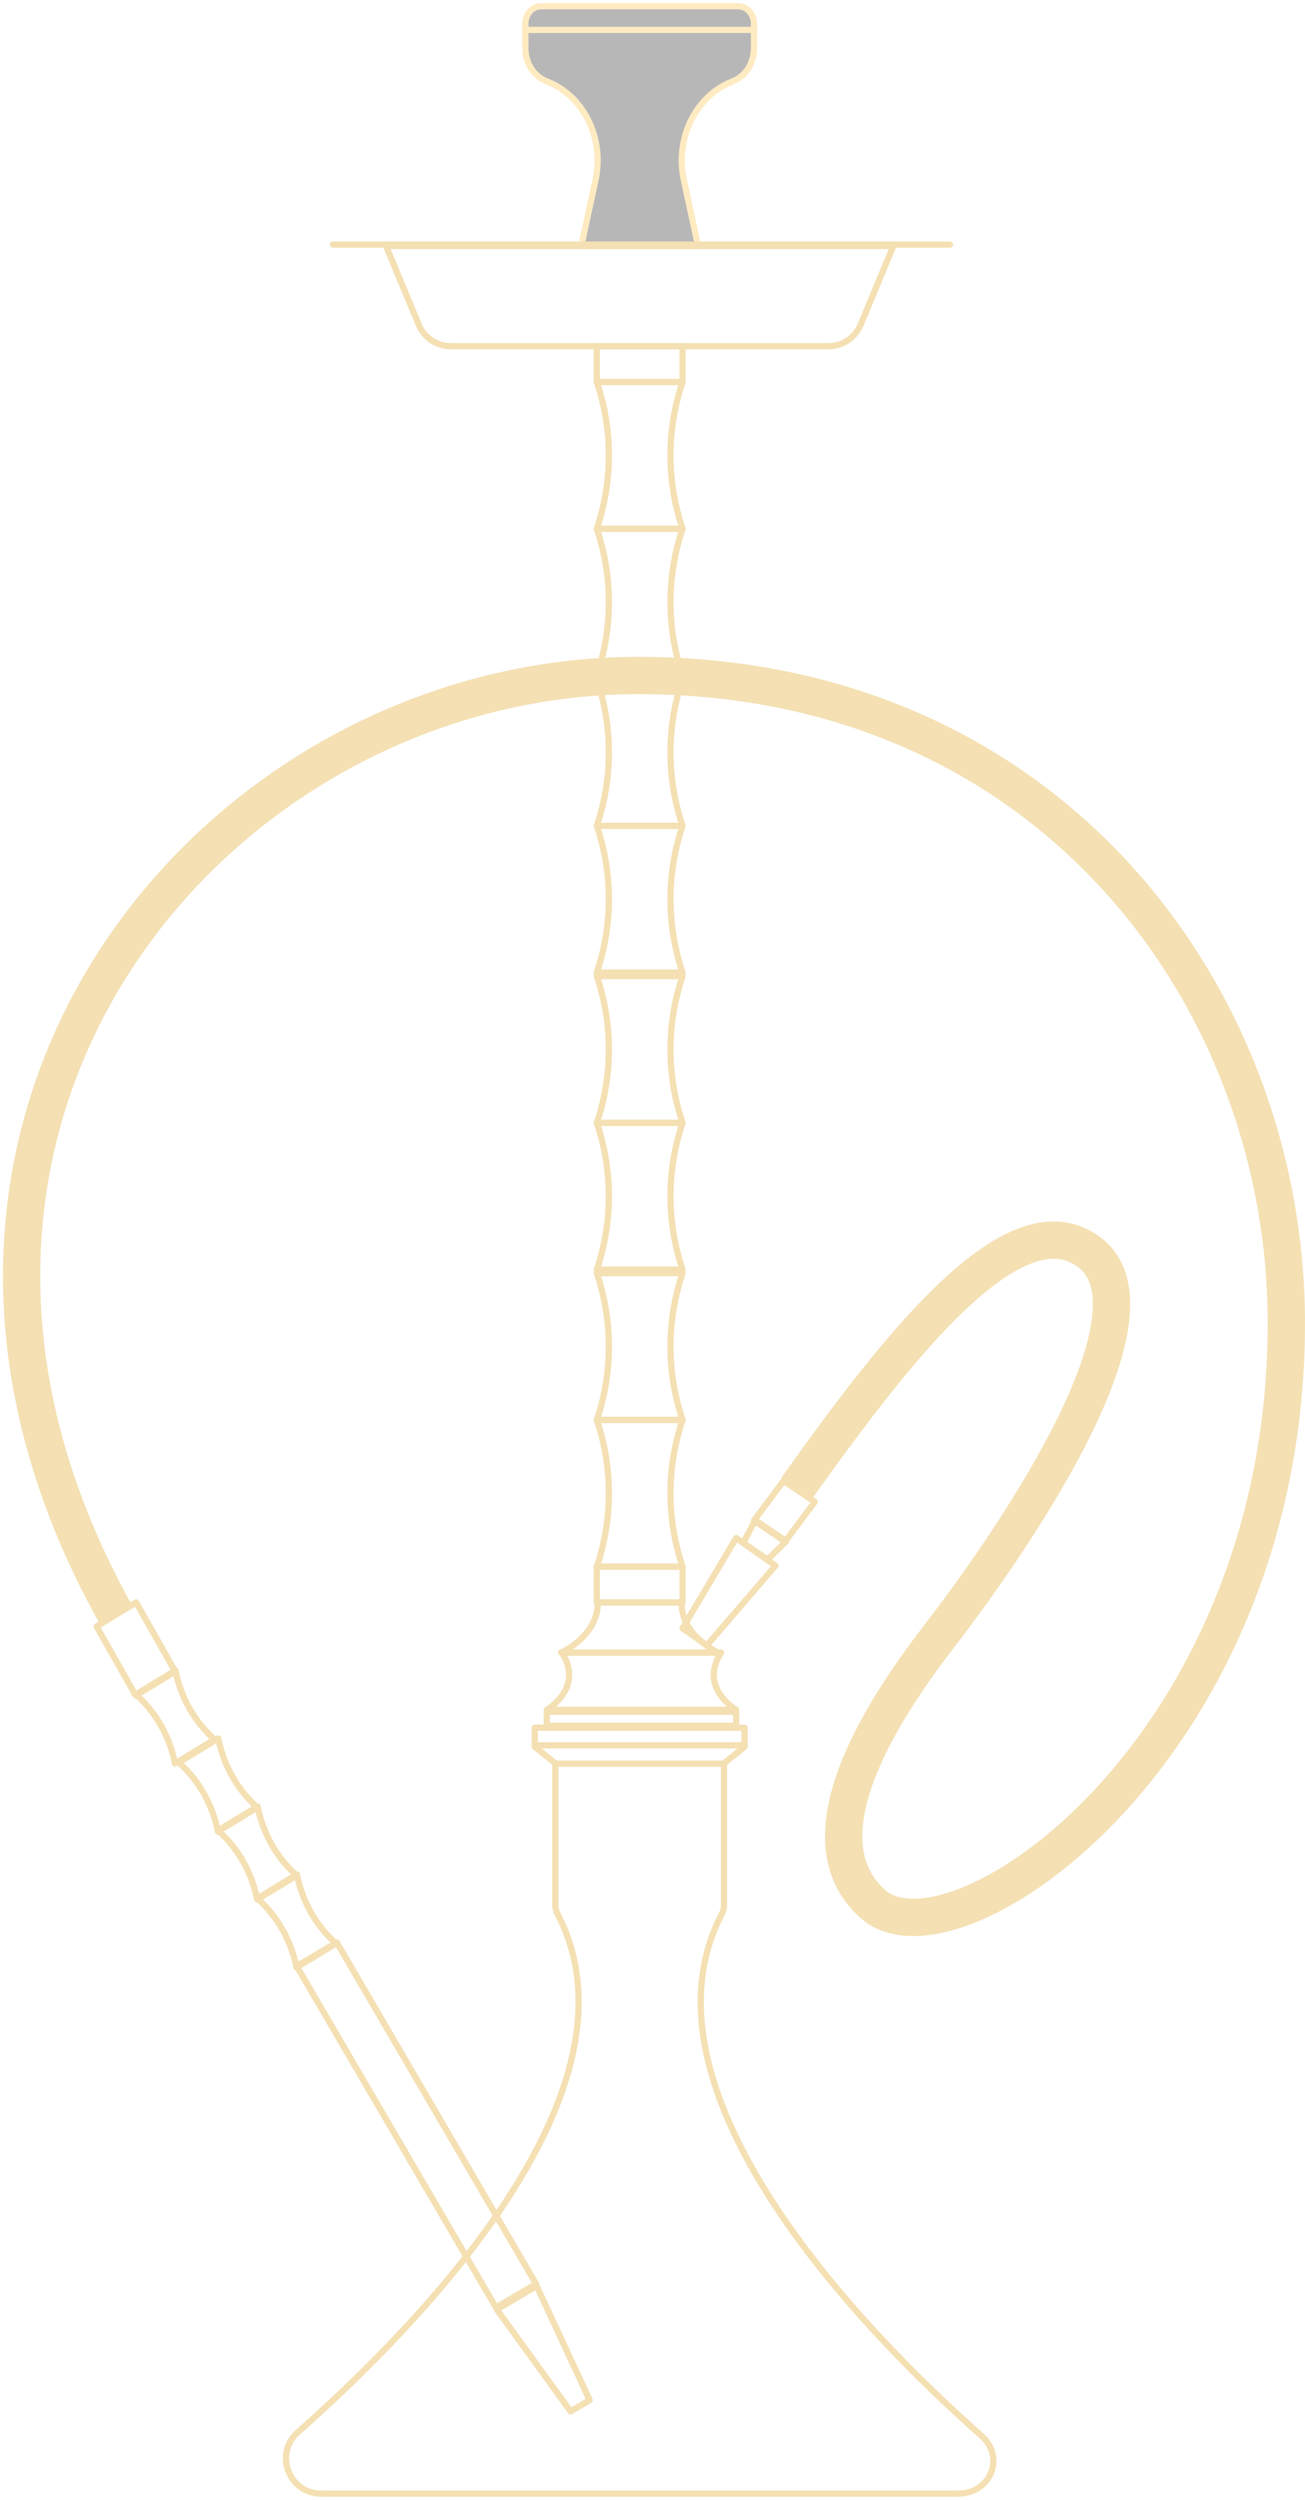 <svg xmlns="http://www.w3.org/2000/svg" width="210" height="402" viewBox="0 0 210 402">
    <g fill="none" fill-rule="evenodd" opacity=".3">
        <path stroke="#DA9700" stroke-width="6" d="M128.153 239.404c16.505-23.191 35.316-47.23 47.264-37.928 11.948 9.306-9.85 42.93-24.453 61.872-14.604 18.943-19.912 34.54-10.455 42.879C153.629 317.793 207 281.165 207 212.76c0-52.343-38.084-104.134-104.309-104.134-68.045 0-128.286 71.725-84.124 150.853"/>
        <path d="M113.75 264.597l-3.913-2.75 8.624-14.516 6.324 4.445z"/>
        <path stroke="#DA9700" stroke-linecap="round" stroke-linejoin="round" d="M113.75 264.597l-3.913-2.75 8.624-14.516 6.324 4.445z"/>
        <path d="M126.51 247.844l-4.978-3.39-1.922 3.657 3.921 2.673z"/>
        <path stroke="#DA9700" stroke-linecap="round" stroke-linejoin="round" d="M126.51 247.844l-4.978-3.39-1.922 3.657 3.921 2.673z"/>
        <path d="M131.109 241.513l-5.006-3.39-4.768 6.39 5.007 3.393z"/>
        <path stroke="#DA9700" stroke-linecap="round" stroke-linejoin="round" d="M131.109 241.513l-5.006-3.39-4.768 6.39 5.007 3.393z"/>
        <path fill="#0D0D0D" stroke="#FB3" d="M118.775 1H87.1c-1.412 0-2.56 1.264-2.56 2.82v3.934c0 2.398 1.38 4.534 3.433 5.326 5.918 2.277 9.311 9.116 7.863 15.834L93.54 39.561h18.798l-2.298-10.647c-1.449-6.718 1.948-13.557 7.863-15.834 2.056-.792 3.432-2.928 3.432-5.326V3.821c0-1.557-1.147-2.821-2.56-2.821"/>
        <path d="M103.088 39.332H53.572"/>
        <path stroke="#DA9700" stroke-linecap="round" stroke-linejoin="round" d="M103.088 39.332H53.572"/>
        <path d="M113.27 39.561H62.118l5.262 12.65a5.622 5.622 0 0 0 5.195 3.465H133.304a5.625 5.625 0 0 0 5.195-3.465l5.258-12.65h-30.486z"/>
        <path stroke="#DA9700" stroke-linecap="round" stroke-linejoin="round" d="M113.27 39.561H62.118l5.262 12.65a5.622 5.622 0 0 0 5.195 3.465H133.304a5.625 5.625 0 0 0 5.195-3.465l5.258-12.65h-30.486z"/>
        <path d="M102.964 55.676h-6.926v5.756h13.799v-5.756z"/>
        <path stroke="#DA9700" stroke-linecap="round" stroke-linejoin="round" d="M102.964 55.676h-6.926v5.756h13.799v-5.756z"/>
        <path d="M102.964 251.935h-6.926v5.756h13.799v-5.756z"/>
        <path stroke="#DA9700" stroke-linecap="round" stroke-linejoin="round" d="M102.964 251.935h-6.926v5.756h13.799v-5.756z"/>
        <path d="M109.837 61.434v-.002H96.038v.002a36.843 36.843 0 0 1 0 23.592v.003h13.799v-.003a36.843 36.843 0 0 1 0-23.592"/>
        <path stroke="#DA9700" stroke-linecap="round" stroke-linejoin="round" d="M109.837 61.434v-.002H96.038v.002a36.843 36.843 0 0 1 0 23.592v.003h13.799v-.003a36.843 36.843 0 0 1 0-23.592z"/>
        <path d="M109.837 85.031v-.002H96.038v.002a36.843 36.843 0 0 1 0 23.592v.003h13.799v-.003a36.843 36.843 0 0 1 0-23.592"/>
        <path stroke="#DA9700" stroke-linecap="round" stroke-linejoin="round" d="M109.837 85.031v-.002H96.038v.002a36.843 36.843 0 0 1 0 23.592v.003h13.799v-.003a36.843 36.843 0 0 1 0-23.592z"/>
        <path d="M109.837 109.201H96.038a36.858 36.858 0 0 1 0 23.598h13.799a36.858 36.858 0 0 1 0-23.598"/>
        <path stroke="#DA9700" stroke-linecap="round" stroke-linejoin="round" d="M109.837 109.201H96.038a36.858 36.858 0 0 1 0 23.598h13.799a36.858 36.858 0 0 1 0-23.598z"/>
        <path d="M109.837 132.801v-.002H96.038v.002a36.85 36.85 0 0 1 0 23.595h13.799a36.85 36.85 0 0 1 0-23.595"/>
        <path stroke="#DA9700" stroke-linecap="round" stroke-linejoin="round" d="M109.837 132.801v-.002H96.038v.002a36.85 36.85 0 0 1 0 23.595h13.799a36.85 36.85 0 0 1 0-23.595z"/>
        <path d="M109.837 156.974v-.003H96.038v.003a36.843 36.843 0 0 1 0 23.592v.002h13.799v-.002a36.843 36.843 0 0 1 0-23.592"/>
        <path stroke="#DA9700" stroke-linecap="round" stroke-linejoin="round" d="M109.837 156.974v-.003H96.038v.003a36.843 36.843 0 0 1 0 23.592v.002h13.799v-.002a36.843 36.843 0 0 1 0-23.592z"/>
        <path d="M109.837 180.568H96.038a36.85 36.85 0 0 1 0 23.595v.002h13.799v-.002a36.85 36.85 0 0 1 0-23.595"/>
        <path stroke="#DA9700" stroke-linecap="round" stroke-linejoin="round" d="M109.837 180.568H96.038a36.85 36.85 0 0 1 0 23.595v.002h13.799v-.002a36.85 36.85 0 0 1 0-23.595z"/>
        <path d="M109.837 204.741H96.038a36.858 36.858 0 0 1 0 23.597h13.799a36.858 36.858 0 0 1 0-23.597"/>
        <path stroke="#DA9700" stroke-linecap="round" stroke-linejoin="round" d="M109.837 204.741H96.038a36.858 36.858 0 0 1 0 23.597h13.799a36.858 36.858 0 0 1 0-23.597z"/>
        <path d="M109.837 228.34v-.002H96.038v.003a36.843 36.843 0 0 1 0 23.592v.002h13.799v-.002a36.843 36.843 0 0 1 0-23.592"/>
        <path stroke="#DA9700" stroke-linecap="round" stroke-linejoin="round" d="M109.837 228.34v-.002H96.038v.003a36.843 36.843 0 0 1 0 23.592v.002h13.799v-.002a36.843 36.843 0 0 1 0-23.592z"/>
        <path d="M109.668 257.69H96.21c0 5.47-5.92 8.058-5.92 8.058h25.297s-5.918-2.589-5.918-8.057"/>
        <path stroke="#DA9700" stroke-linecap="round" stroke-linejoin="round" d="M109.668 257.69H96.21c0 5.47-5.92 8.058-5.92 8.058h25.297s-5.918-2.589-5.918-8.057z"/>
        <path d="M116.044 265.748H90.406c3.684 5.655-2.417 9.209-2.417 9.209H118.46s-6.1-3.554-2.416-9.209"/>
        <path stroke="#DA9700" stroke-linecap="round" stroke-linejoin="round" d="M116.044 265.748H90.406c3.684 5.655-2.417 9.209-2.417 9.209H118.46s-6.1-3.554-2.416-9.209z"/>
        <path d="M157.938 391.128c-19.934-17.61-56.483-55.23-41.767-83.379.213-.403.331-.852.331-1.309v-24.036l3.32-2.073v-3.072H86.052v3.072l3.32 2.073v24.036c0 .457.117.906.33 1.309 14.716 28.15-21.832 65.769-41.767 83.379-3.894 3.44-1.454 9.872 3.743 9.872h102.517c5.198 0 7.64-6.431 3.743-9.872"/>
        <path stroke="#DA9700" stroke-linecap="round" stroke-linejoin="round" d="M157.938 391.703c-19.934-17.61-56.483-55.804-41.767-83.954.213-.403.331-.852.331-1.309v-22.885l3.32-2.649v-3.071H86.052v3.071l3.32 2.65v22.884c0 .457.117.906.33 1.309 14.716 28.15-21.832 65.769-41.767 83.379-3.894 3.44-1.454 9.872 3.743 9.872h102.517c5.198 0 7.64-5.856 3.743-9.297z"/>
        <path d="M103.347 39.332h49.519"/>
        <path stroke="#DA9700" stroke-linecap="round" stroke-linejoin="round" d="M103.347 39.332h49.519"/>
        <path d="M89.39 282.469h27.083"/>
        <path stroke="#DA9700" stroke-linecap="round" stroke-linejoin="round" d="M89.39 283.62h27.083"/>
        <path d="M86.337 280.087h33.512"/>
        <path stroke="#DA9700" stroke-linecap="round" stroke-linejoin="round" d="M86.337 280.662h33.512"/>
        <path stroke="#FB3" stroke-linecap="round" stroke-linejoin="round" d="M84.57 4.81h36.723"/>
        <path d="M87.99 277.001h30.47v-1.786H87.99z"/>
        <path stroke="#DA9700" stroke-linecap="round" stroke-linejoin="round" d="M87.99 277.512h30.47v-2.233H87.99z"/>
        <path d="M34.52 279.73c-3.23-2.878-5.438-6.776-6.285-11.101v-.003l-3.183 1.93-3.18 1.932h.002c3.231 2.878 5.438 6.777 6.286 11.102l3.18-1.928 3.18-1.931z"/>
        <path stroke="#DA9700" stroke-linecap="round" stroke-linejoin="round" d="M34.52 279.73c-3.23-2.878-5.438-6.776-6.285-11.101v-.003l-3.183 1.93-3.18 1.932h.002c3.231 2.878 5.438 6.777 6.286 11.102l3.18-1.928 3.18-1.931z"/>
        <path d="M41.42 290.666c-3.234-2.879-5.44-6.777-6.288-11.102v-.003l-3.18 1.931-3.18 1.931c3.232 2.878 5.437 6.777 6.287 11.102l3.18-1.928 3.18-1.931z"/>
        <path stroke="#DA9700" stroke-linecap="round" stroke-linejoin="round" d="M41.42 290.666c-3.234-2.879-5.44-6.777-6.288-11.102v-.003l-3.18 1.931-3.18 1.931c3.232 2.878 5.437 6.777 6.287 11.102l3.18-1.928 3.18-1.931z"/>
        <path d="M47.744 301.601c-3.233-2.878-5.44-6.777-6.285-11.102l-.003-.003-3.18 1.931-3.18 1.931c3.233 2.879 5.44 6.777 6.287 11.102l3.18-1.928 3.18-1.931z"/>
        <path stroke="#DA9700" stroke-linecap="round" stroke-linejoin="round" d="M47.744 301.601c-3.233-2.878-5.44-6.777-6.285-11.102l-.003-.003-3.18 1.931-3.18 1.931c3.233 2.879 5.44 6.777 6.287 11.102l3.18-1.928 3.18-1.931z"/>
        <path d="M54.068 312.534c-3.23-2.879-5.438-6.777-6.285-11.102l-3.183 1.93-3.18 1.93v.002c3.233 2.878 5.44 6.774 6.287 11.1v.002l3.18-1.931 3.181-1.931z"/>
        <path stroke="#DA9700" stroke-linecap="round" stroke-linejoin="round" d="M54.068 312.534c-3.23-2.879-5.438-6.777-6.285-11.102l-3.183 1.93-3.18 1.93v.002c3.233 2.878 5.44 6.774 6.287 11.1v.002l3.18-1.931 3.181-1.931z"/>
        <path d="M21.908 257.69l-6.36 3.86 6.287 11.105 6.361-3.86z"/>
        <path stroke="#DA9700" stroke-linecap="round" stroke-linejoin="round" d="M21.908 257.69l-6.36 3.86 6.287 11.105 6.361-3.86z"/>
        <path d="M54.2 312.367l-6.456 3.798 32.067 54.907 6.453-3.798z"/>
        <path stroke="#DA9700" stroke-linecap="round" stroke-linejoin="round" d="M54.2 312.367l-6.456 3.798 32.067 54.907 6.453-3.798z"/>
        <path d="M86.365 367.619l-6.425 3.76 11.875 16.384 3.073-1.798z"/>
        <path stroke="#DA9700" stroke-linecap="round" stroke-linejoin="round" d="M86.365 367.619l-6.425 3.76 11.875 16.384 3.073-1.798z"/>
    </g>
</svg>

